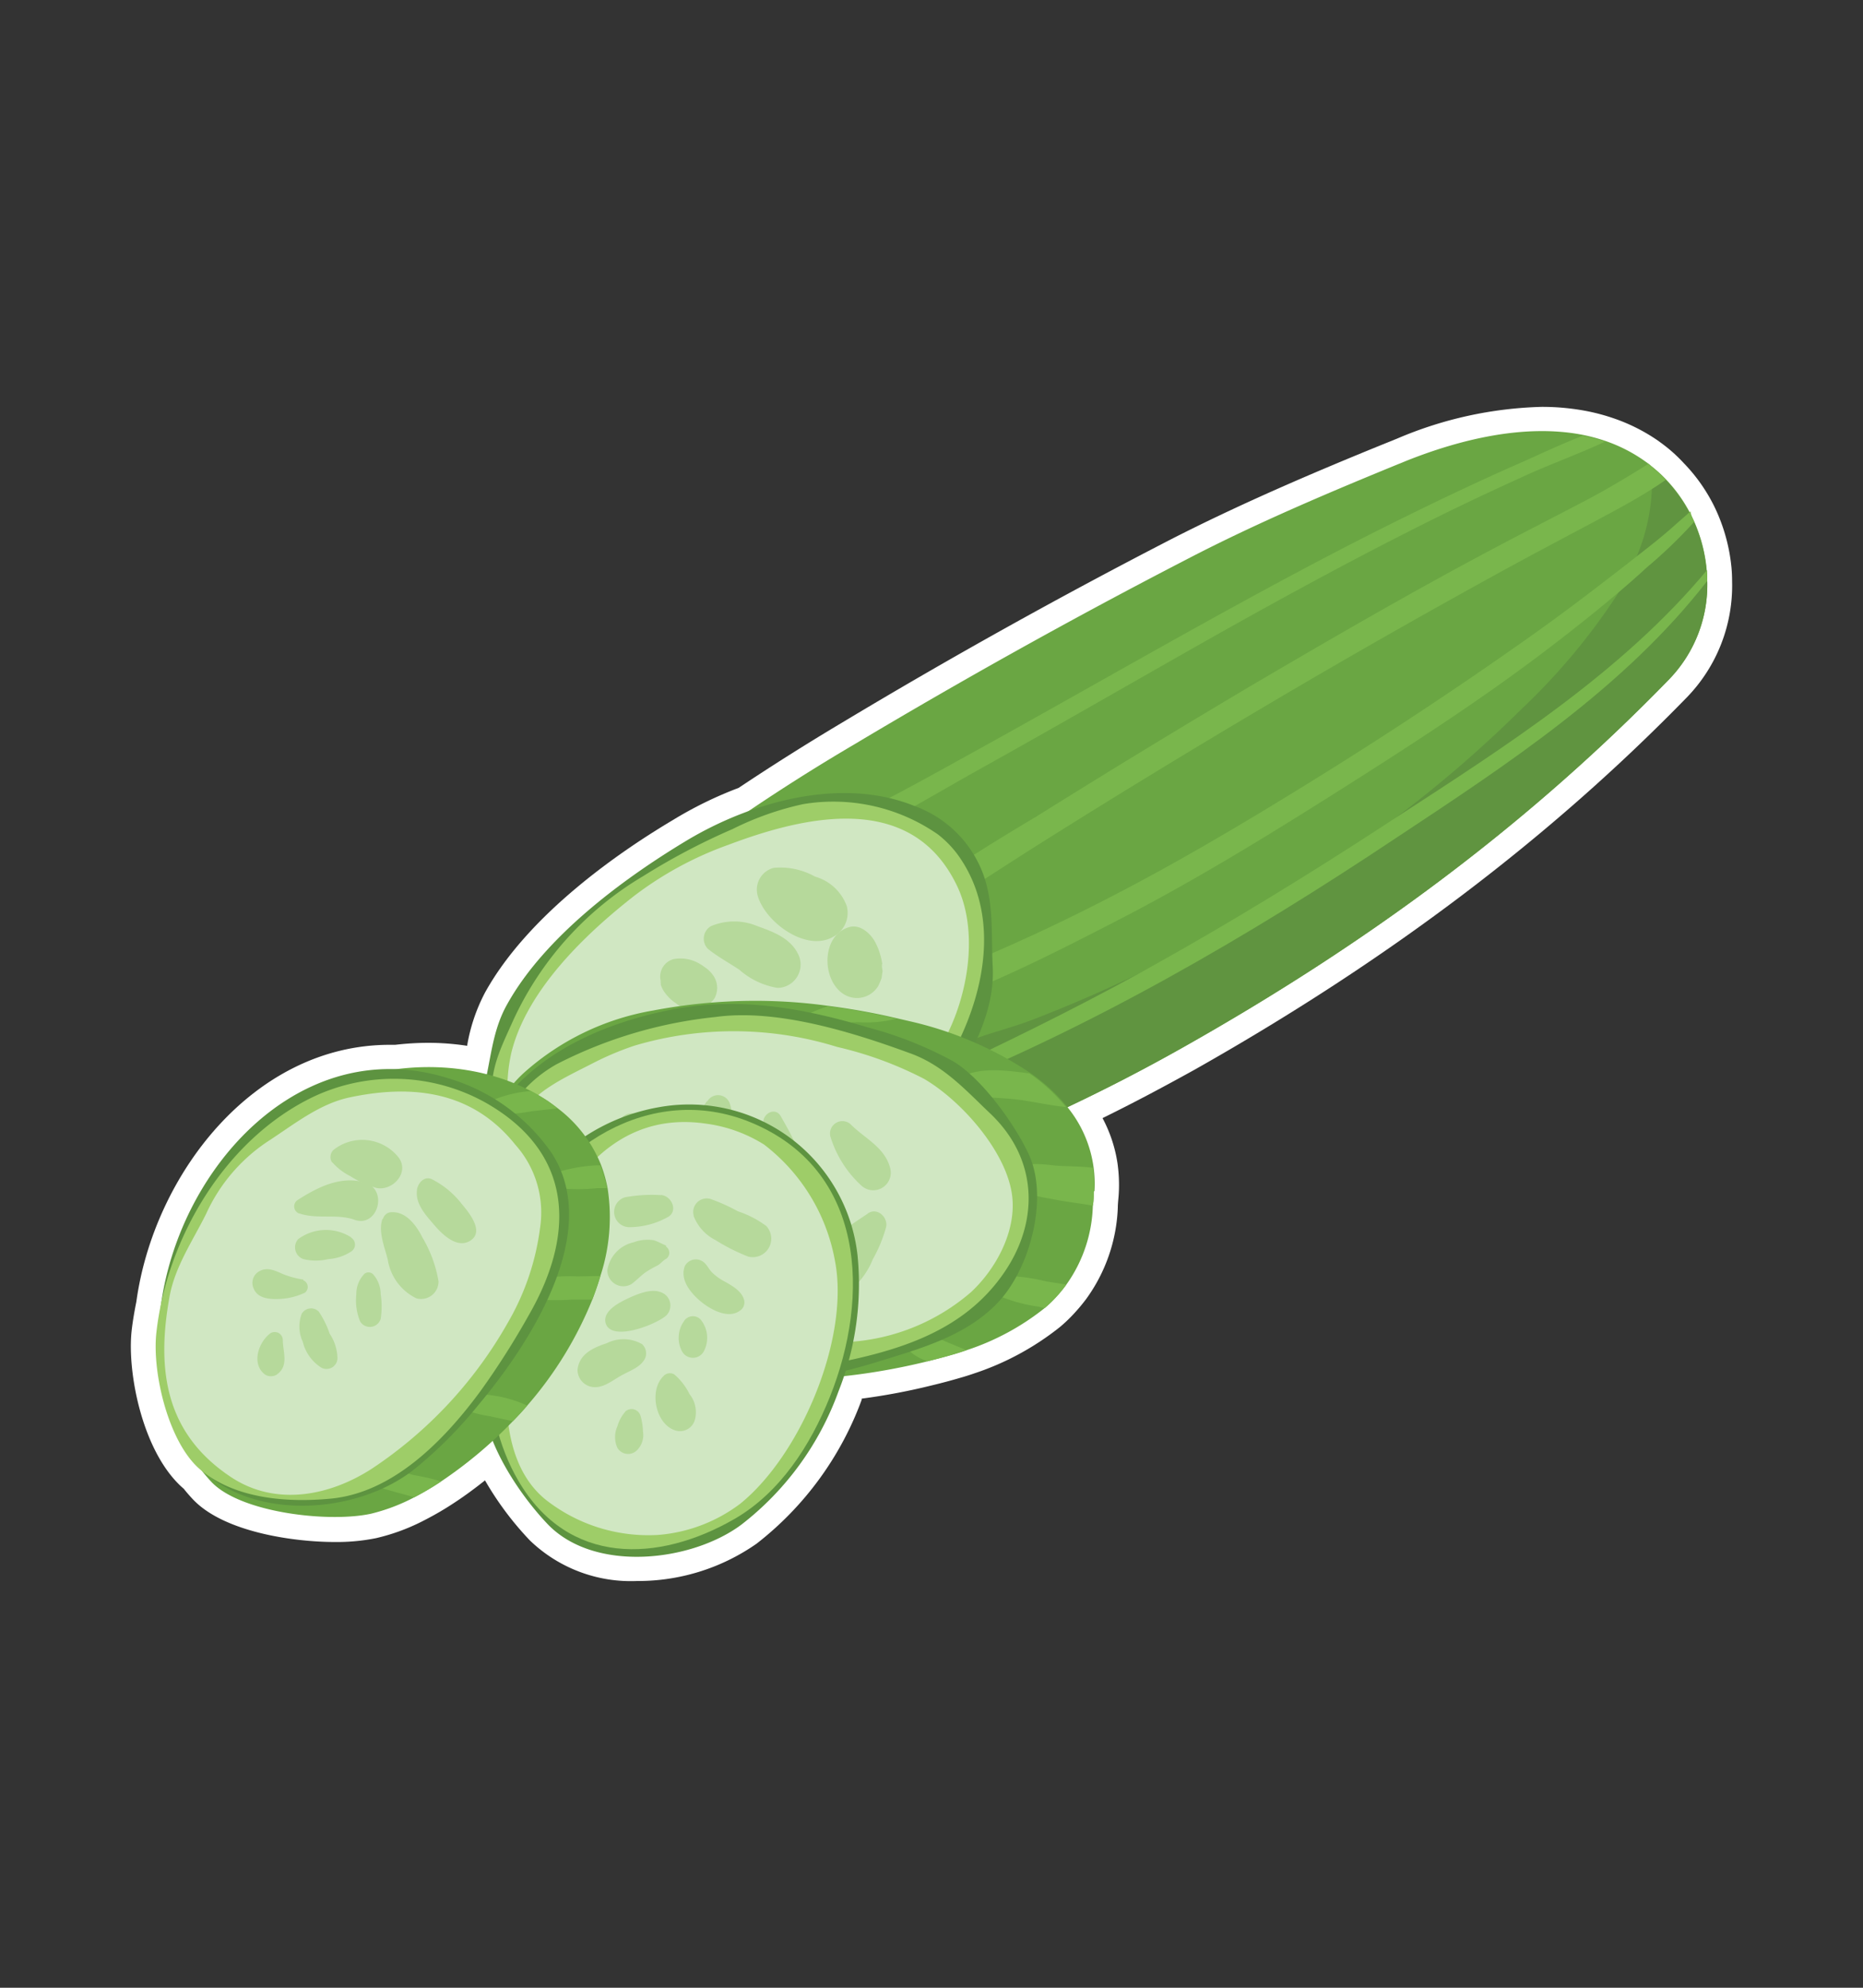 <svg id="ककड़ी" xmlns="http://www.w3.org/2000/svg" viewBox="0 0 150 160"><rect x="0" y="0" width="150" height="160" fill="#333333" stroke="none"/><defs><style>.cls-1{fill:#fff;}.cls-2{fill:#6aa643;}.cls-3{fill:#609440;}.cls-4{fill:#79b64c;}.cls-5{fill:#5d9340;}.cls-6{fill:#9ecd68;}.cls-7{fill:#d0e7c2;}.cls-8{fill:#b6d99b;}</style></defs><path class="cls-1" d="M139.41,45.68a14.42,14.42,0,0,0-1.18-4.48c-.14-.31-.29-.62-.45-.91a13.65,13.65,0,0,0-2.2-3A12.56,12.56,0,0,0,134.2,36l-.27-.21-.45-.33a14.55,14.55,0,0,0-3.59-1.8,16.35,16.35,0,0,0-2.08-.56,19.07,19.07,0,0,0-3.68-.35,31.63,31.63,0,0,0-11.63,2.55c-7.45,3-13,5.46-18,8-9,4.63-18,9.64-26.74,14.89-2.9,1.73-5.62,3.45-8.29,5.23A31.5,31.5,0,0,0,54.19,66c-4.14,2.46-11.61,7.53-15.13,13.88a14.19,14.19,0,0,0-1.45,4.3,20.72,20.72,0,0,0-3.16-.24,23.2,23.2,0,0,0-2.63.16h-.44c-11,0-19,10.5-20.4,20.67-.17.85-.3,1.62-.38,2.33-.38,3.42.9,9.93,4.2,12.74l0,0c.21.27.44.53.68.79,2.54,2.76,8.38,3.49,11.43,3.49a15.86,15.86,0,0,0,3.37-.31,16.39,16.39,0,0,0,4-1.5,24.25,24.25,0,0,0,2.33-1.37c.81-.53,1.62-1.13,2.44-1.78A25.28,25.28,0,0,0,42.67,124a11.72,11.72,0,0,0,8.62,3.26h0a16.66,16.66,0,0,0,9.62-3,26,26,0,0,0,8.47-11.59l0-.09a50.64,50.64,0,0,0,5.7-1.08q1.13-.27,2.25-.6c.36-.1.73-.22,1.11-.35a22.28,22.28,0,0,0,6.92-3.75,12.2,12.2,0,0,0,.9-.84,14.9,14.9,0,0,0,1.18-1.38A13.36,13.36,0,0,0,90,97.22c0-.38.06-.78.08-1.19a12.33,12.33,0,0,0-.1-2.36A11.24,11.24,0,0,0,88.77,90c2.57-1.26,5-2.56,7.42-3.9,15.65-8.84,28.62-18.66,39.66-30a12.92,12.92,0,0,0,3.61-9.32C139.46,46.38,139.44,46,139.41,45.68Z"/><path class="cls-2" d="M137.46,46.76a10.93,10.93,0,0,1-3.05,7.9c-11.66,12-24.62,21.45-39.2,29.67a144.92,144.92,0,0,1-19.8,9.27c-3.63,1.38-7.3,2.61-11,3.66C60,98.54,51.87,98.92,49.31,94l-4.53-16.8a159.49,159.49,0,0,1,24-17.28c8.69-5.19,17.64-10.18,26.64-14.83,5.75-3,11.84-5.56,17.82-8,4.29-1.71,9.5-3,14.18-2.09a14.53,14.53,0,0,1,1.83.49,12.47,12.47,0,0,1,3.09,1.56l.38.27a2.11,2.11,0,0,1,.23.19,10.76,10.76,0,0,1,1.17,1.06,11.75,11.75,0,0,1,1.9,2.62c.14.26.27.52.39.79a12.25,12.25,0,0,1,1,3.83C137.44,46.16,137.46,46.46,137.46,46.76Z"/><path class="cls-3" d="M137.46,46.76a10.93,10.93,0,0,1-3.05,7.9c-11.66,12-24.62,21.45-39.2,29.67a144.92,144.92,0,0,1-19.8,9.27,11,11,0,0,1-1-3.58,8.24,8.24,0,0,1,0-1.91,5,5,0,0,1,.26-1.22c1.09-3.15,4.93-3.44,8.52-4.83q4.35-1.68,8.55-3.71c1.83-.89,3.65-1.81,5.43-2.78a120.42,120.42,0,0,0,15.12-9.68,99.12,99.12,0,0,0,10.24-8.84,51.15,51.15,0,0,0,7.72-9.24,23.1,23.1,0,0,0,1.52-3A15.5,15.5,0,0,0,133,39.37c0-.31,0-.63,0-.95s0-.57-.06-.86a10.76,10.76,0,0,1,1.17,1.06,11.75,11.75,0,0,1,1.9,2.62c.14.26.27.52.39.79a12.25,12.25,0,0,1,1,3.83C137.44,46.16,137.46,46.46,137.46,46.76Z"/><path class="cls-4" d="M129.25,35.54c-2.28,1.07-4.71,1.92-7,3q-4.42,2-8.77,4.21c-5.92,3-11.72,6.19-17.49,9.46S84.51,58.78,78.72,62c-5.54,3.11-11.14,6.59-17.15,8.7a.47.47,0,0,1-.39-.85C64.05,68,67.11,66.54,70.12,65s5.74-3.07,8.58-4.64c5.81-3.21,11.58-6.51,17.38-9.73s11.63-6.38,17.59-9.29c2.83-1.39,5.67-2.73,8.56-4,1.68-.74,3.41-1.57,5.19-2.26A14.53,14.53,0,0,1,129.25,35.54Z"/><path class="cls-4" d="M134.12,38.62c-.36.26-.74.51-1.12.75-1.45.92-3,1.74-4.47,2.53-2.77,1.48-5.55,2.94-8.3,4.46q-9.09,5-18.06,10.3T84.47,67.44c-5.84,3.66-11.56,7.61-17.63,10.87a.64.64,0,0,1-.67-1.1A199.27,199.27,0,0,1,83.42,65.74q8.79-5.5,17.71-10.78c6-3.52,12-7,18.08-10.25,2.77-1.49,5.57-2.91,8.36-4.37,1.77-.93,3.46-1.94,5.15-3a2.11,2.11,0,0,1,.23.19A10.76,10.76,0,0,1,134.12,38.62Z"/><path class="cls-4" d="M136.41,42a38.09,38.09,0,0,1-3.79,3.65c-.79.73-1.6,1.44-2.42,2.13-1.76,1.49-3.57,2.92-5.4,4.32-5.52,4.22-11.39,8-17.26,11.71s-11.81,7.34-18,10.5c-6,3.09-12.42,6.33-19,8-.81.2-1.45-1-.62-1.4,3.09-1.43,6.28-2.6,9.41-3.94s6.2-2.78,9.23-4.33c6.06-3.08,11.9-6.56,17.68-10.15s11.45-7.35,17-11.28c2.7-1.91,5.33-3.92,8-6l.57-.45c1.05-.81,2.1-1.64,3.09-2.53.39-.35.81-.7,1.21-1.07C136.16,41.5,136.29,41.76,136.41,42Z"/><path class="cls-4" d="M137.46,46.76c-6.68,8.6-16.05,14.73-25.07,20.7-12,8-24.58,15.3-38,20.65l-.62.25c-.5.2-.88-.65-.39-.88l1.27-.59c5.76-2.69,11.49-5.48,17.07-8.54l1.24-.69c6.27-3.5,12.39-7.26,18.41-11.18l.9-.59c8.93-5.8,18.32-11.77,25.17-20C137.44,46.16,137.46,46.46,137.46,46.76Z"/><path class="cls-5" d="M42.36,96.78c-2.75-2-4.54-5.07-3.51-8.81.68-2.46.71-4.9,2-7.16,3-5.37,9.2-10,14.4-13.13s12.47-5.19,18.36-2.81a9.25,9.25,0,0,1,5.62,5.68c.8,2.35.57,4.85.7,7.29.27,5-3.73,10.56-7,14C66,99,56.36,102.31,46.72,99.05A15.76,15.76,0,0,1,42.36,96.78Z"/><path class="cls-6" d="M77.18,68.89a8.28,8.28,0,0,0-1.67-1.73,14.75,14.75,0,0,0-10.86-2.43,24.18,24.18,0,0,0-5.66,2,53.31,53.31,0,0,0-7.2,3.79A26.22,26.22,0,0,0,41.34,82.09c-1.08,2.42-2.08,4.25-1.64,7a12,12,0,0,0,3.14,6.2c3.12,3.59,9.2,4.05,13.85,3.6,7.41-.71,13.43-5.12,17.87-10.85C78.52,83,81.34,74.75,77.18,68.89Z"/><path class="cls-7" d="M76,83.76c1.94-3.53,2.86-8.83,1-12.57C73.31,63.66,64.75,65.7,58.65,68a28.07,28.07,0,0,0-7.56,4.09c-4,3.12-8.66,7.61-9.91,12.61a13,13,0,0,0,.65,7.84C43,95.32,45.33,96.42,48.2,97a26.4,26.4,0,0,0,8.17-.32,32.56,32.56,0,0,0,8.17-1.76C69.69,92.69,73.36,88.6,76,83.76Z"/><path class="cls-8" d="M53.19,79c-.13-.84.07.38,0,.22a2.27,2.27,0,0,0,.25.55,3.49,3.49,0,0,0,1,1,2.11,2.11,0,0,0,3.08-.4,1.74,1.74,0,0,0-.06-1.8,2.47,2.47,0,0,0-.72-.72c.57.43-.15-.13-.34-.23a3,3,0,0,0-2.2-.41,1.46,1.46,0,0,0-1,1.76Z"/><path class="cls-8" d="M61,72.08c.61,2.18,4,4.65,6.18,3.27a2.17,2.17,0,0,0,1-2.41,3.83,3.83,0,0,0-2.56-2.38,5.68,5.68,0,0,0-3.34-.7A1.81,1.81,0,0,0,61,72.08Z"/><path class="cls-8" d="M68.4,74.62c-2.32.64-2.27,4.35-.41,5.44a2,2,0,0,0,2.73-.71c.1-.2.18-.41.26-.62l.08-.56c-.09-.63-.11-.75,0-.36A5.38,5.38,0,0,0,70.55,76c-.35-.77-1.23-1.63-2.15-1.38Z"/><path class="cls-8" d="M57,76.38c.79.63,1.67,1.11,2.52,1.67a6.14,6.14,0,0,0,3.09,1.47,1.88,1.88,0,0,0,1.61-2.8c-.64-1.23-2-1.73-3.23-2.17a4.83,4.83,0,0,0-3.75,0A1.17,1.17,0,0,0,57,76.38Z"/><path class="cls-2" d="M88.06,95.93c0,.38,0,.75-.07,1.12a11.45,11.45,0,0,1-2.13,6.35,10.82,10.82,0,0,1-1,1.19,8.61,8.61,0,0,1-.76.71,20.12,20.12,0,0,1-6.27,3.38c-.35.12-.69.23-1,.32-.71.21-1.44.4-2.16.58-9.42,2.31-20,2.26-28.33-3.16-4-2.57-7.12-6.62-7.14-11.58,0-3.47.35-6.08,3-8.5a20.85,20.85,0,0,1,10.38-5,44,44,0,0,1,4.87-.65,43,43,0,0,1,9.21.27,55,55,0,0,1,5.54,1h0l1.21.28a29.15,29.15,0,0,1,9.48,4.08,14.32,14.32,0,0,1,3,2.73,9.73,9.73,0,0,1,2.23,6.82Z"/><path class="cls-4" d="M88.06,95.93c0,.38,0,.75-.07,1.12l-.57-.1c-.89-.14-1.8-.25-2.68-.43s-3.18-.4-3.14-1.82,2.72-.93,3.5-.87S87,93.87,88,94A9.91,9.91,0,0,1,88.06,95.93Z"/><path class="cls-4" d="M85.86,103.4a10.82,10.82,0,0,1-1,1.19,8.61,8.61,0,0,1-.76.71l-.51-.13a12.36,12.36,0,0,1-4.25-1.39c-.36-.24-.38-.91.13-1a13.53,13.53,0,0,1,4.69.35Z"/><path class="cls-4" d="M77.82,108.68c-.35.12-.69.23-1,.32-.71.21-1.44.4-2.16.58-.78-.31-1.63-.74-1.81-1.53a.5.5,0,0,1,.23-.55c1-.55,2.51.27,3.49.66Z"/><path class="cls-4" d="M85.83,89.11c-1.12-.11-2.24-.35-3.33-.52-1.82-.3-3.71-.17-5.5-.58a.56.56,0,0,1-.14-1c1.68-1.22,4-.86,5.94-.62h.07A14.32,14.32,0,0,1,85.83,89.11Z"/><path class="cls-4" d="M72.18,82a10,10,0,0,1-3.05.28,12.88,12.88,0,0,0-3.65.57c-.69.23-1.16-.87-.5-1.19A15.47,15.47,0,0,1,66.64,81,55,55,0,0,1,72.18,82Z"/><path class="cls-5" d="M53.62,81.36c5.66-1.21,10.9-.26,16.29,1.35a30.41,30.41,0,0,1,6.84,2.72c2.31,1.38,5,5.1,6.12,7.57,1.55,3.48.07,9.1-2.51,11.83s-6.32,3.74-9.68,4.78c-6.72,2.07-12.62,2.51-19.31-.07-3.48-1.35-7.08-2.45-9.71-5.28C37.72,100,36.62,94,40.21,89,43.38,84.69,48.5,82.44,53.62,81.36Z"/><path class="cls-6" d="M57.62,81.86c5-.69,11.21,1.28,15.87,3,2.58,1,4.29,2.92,6.23,4.76,3.89,3.68,4,8.79,1,13-3.4,4.8-8.89,6.25-14.45,7.29s-12.49-.28-17.68-2.5S37.21,100,39.13,93.59c1-3.35,2.55-6.16,5.69-7.93A36,36,0,0,1,57.62,81.86Z"/><path class="cls-7" d="M51.11,84.16a28.08,28.08,0,0,1,16.29.11,29.61,29.61,0,0,1,7,2.57c3,1.75,6.7,5.91,7.1,9.47.32,2.82-1.31,5.83-3.32,7.7a16.59,16.59,0,0,1-9.73,4c-3.63.25-7.26,1.34-10.91.72a40.31,40.31,0,0,1-9.92-3.24,24.23,24.23,0,0,1-4.42-3.24,11.8,11.8,0,0,1-3.23-4.34c-.72-2.58.35-5.7,1.71-7.9s3.68-3.21,6-4.4A23.61,23.61,0,0,1,51.11,84.16Z"/><path class="cls-8" d="M66.84,91.42a8.87,8.87,0,0,0,2.5,4,1.41,1.41,0,0,0,2.34-1.36c-.42-1.73-2.09-2.43-3.23-3.6a1,1,0,0,0-1.61.94Z"/><path class="cls-8" d="M69.88,97.68c-1.82,1.24-4.34,2.64-3.95,5.21a1.7,1.7,0,0,0,2.48,1,6.18,6.18,0,0,0,1.87-2.54,11.24,11.24,0,0,0,1.06-2.56c.19-.79-.7-1.64-1.46-1.12Z"/><path class="cls-8" d="M61.48,90.24a6.78,6.78,0,0,0-.09,1.8c.06.6.15,1.2.26,1.8.18,1,.92,2.6,2.22,2.25,2.34-.65-.38-5.12-1-6.23-.4-.73-1.33-.31-1.41.38Z"/><path class="cls-8" d="M56.91,88.65c-1,1.46-2.06,3.91-1.08,5.55a1.53,1.53,0,0,0,2.61,0A5.8,5.8,0,0,0,59,91.56a6.68,6.68,0,0,0-.22-2.67,1,1,0,0,0-1.83-.24Z"/><path class="cls-8" d="M50.08,91.47a4.43,4.43,0,0,1,.58.65c.1.12.22.22.33.33s.33.38.17.17c.48.63.76,1.42,1.51,1.81a1.47,1.47,0,0,0,2.15-.88c.33-1.31-.55-2.34-1.52-3.07a4.33,4.33,0,0,0-2.44-.87,1.1,1.1,0,0,0-.78,1.86Z"/><path class="cls-5" d="M53.18,89.1a13.64,13.64,0,0,1,15.87,12A23.44,23.44,0,0,1,67.51,112a23.78,23.78,0,0,1-7.8,10.71c-4,3-11.8,3.91-15.59,0-2.23-2.33-4.94-6.37-5.2-9.68a29.77,29.77,0,0,1,3.3-16.51A15.89,15.89,0,0,1,53.18,89.1Z"/><path class="cls-6" d="M60.39,90.32c9.3,3.79,9.69,14,6.42,22.14-1.56,3.88-4,7.69-7.68,9.81-6.12,3.53-13.39,3.78-17.39-3.07-3.29-5.62-2.91-13.43-.58-19.32C44.12,92.35,52.4,87.06,60.39,90.32Z"/><path class="cls-7" d="M56.87,90.45a11.68,11.68,0,0,1,4.65,1.68,15.17,15.17,0,0,1,5.7,9.32c1.23,6.21-2.72,15.63-7.62,19.59A12.61,12.61,0,0,1,53,123.55a13.37,13.37,0,0,1-9.08-2.85c-4.72-3.84-3.15-12.85-1.49-17.76C44.69,96.33,48.8,89.25,56.87,90.45Z"/><path class="cls-2" d="M48.34,102.71c-.19.64-.41,1.27-.65,1.9A30.21,30.21,0,0,1,42.57,113l-.12.14c-.35.41-.74.83-1.16,1.26a35.16,35.16,0,0,1-5.78,4.85,22.81,22.81,0,0,1-2.15,1.27,15.18,15.18,0,0,1-3.47,1.32c-3.39.75-10.58-.07-12.9-2.59-7.26-7.88-3.5-19.71,2.75-26.94,5.4-6.24,15.66-8.32,23-4.49a15.57,15.57,0,0,1,1.42.84c.27.18.52.37.76.56a10.73,10.73,0,0,1,3.47,4.54,11.18,11.18,0,0,1,.53,1.88A15.19,15.19,0,0,1,48.34,102.71Z"/><path class="cls-4" d="M44.87,89.22l-2.08.23a11.9,11.9,0,0,1-4.29.06.2.2,0,0,1,0-.37,9.89,9.89,0,0,1,4.24-1.32,15.57,15.57,0,0,1,1.42.84C44.38,88.84,44.63,89,44.87,89.22Z"/><path class="cls-4" d="M48.87,95.64c-.28,0-.55,0-.8,0a14.88,14.88,0,0,1-4.8-.28.21.21,0,0,1-.05-.38,13.14,13.14,0,0,1,4.85-1.18l.27,0A11.18,11.18,0,0,1,48.87,95.64Z"/><path class="cls-4" d="M48.34,102.71c-.19.64-.41,1.27-.65,1.9-.56,0-1.11,0-1.66,0a18.73,18.73,0,0,1-5.24-.38.27.27,0,0,1-.06-.49,13.44,13.44,0,0,1,5.73-1C47,102.74,47.67,102.71,48.34,102.71Z"/><path class="cls-4" d="M42.45,113.14c-.35.41-.74.83-1.16,1.26l-1.84-.4a10.31,10.31,0,0,1-3.32-1.1.25.25,0,0,1,.06-.46A10,10,0,0,1,42.45,113.14Z"/><path class="cls-4" d="M35.51,119.25a22.81,22.81,0,0,1-2.15,1.27l-.6-.17c-.94-.26-1.9-.5-2.83-.83-.61-.22-1.26-.42-1.54-1a.23.23,0,0,1,.07-.29c1.13-.86,3.55.18,4.77.48C34,118.86,34.75,119,35.51,119.25Z"/><path class="cls-5" d="M36.11,86.8a15.45,15.45,0,0,1,8.3,6c4.16,6.4-1.82,15.45-5.95,20.36a34.42,34.42,0,0,1-5.16,5.15c-5.35,4.18-15.68,4.24-18.9-2.57C8.19,102.58,20.44,81.85,36.11,86.8Z"/><path class="cls-6" d="M38.71,111.94c-3.14,4.28-7.22,8.23-12.08,8.69-3.57.34-7.76,0-10.53-2.36-2.53-2.16-3.87-7.78-3.51-11,.84-7.58,5.53-15.59,12.67-19a15.19,15.19,0,0,1,13.81.47c7.08,4,7.3,10.5,3.54,17.06A64.39,64.39,0,0,1,38.71,111.94Z"/><path class="cls-7" d="M28.12,88.34c-2.45.53-4.49,2.2-6.61,3.57a13.86,13.86,0,0,0-4.92,5.81c-1.07,2.15-2.49,4.22-2.93,6.6-1.1,6-.32,11.08,4.93,14.57,3.58,2.38,7.93,1.55,11.38-.69a34.41,34.41,0,0,0,10.91-11.72,20.3,20.3,0,0,0,2.61-7.69,8.18,8.18,0,0,0-2-6.65C38.05,87.83,33.24,87.25,28.12,88.34Z"/><path class="cls-8" d="M26.73,93.53a4.81,4.81,0,0,0,1.47,1.14,8.33,8.33,0,0,0,2.06.94c1.29.32,2.74-1.18,1.85-2.42a3.73,3.73,0,0,0-5.26-.63.8.8,0,0,0-.12,1Z"/><path class="cls-8" d="M33.57,95.83c-.13,1.09.73,2,1.38,2.76s1.81,1.91,2.86,1.31c1.26-.72-.05-2.3-.64-3a7.06,7.06,0,0,0-2.44-2c-.61-.24-1.09.36-1.16.88Z"/><path class="cls-8" d="M30.79,98.13c-.36,1,.2,2.31.43,3.26a4.19,4.19,0,0,0,2.31,3.12,1.41,1.41,0,0,0,1.78-1.36A10.26,10.26,0,0,0,34,99.59c-.5-1-1.38-2.18-2.64-2a.74.74,0,0,0-.52.51Z"/><path class="cls-8" d="M24.12,97.68c1.45.48,3,0,4.41.5,1.88.68,2.77-2.43.83-3s-3.83.41-5.39,1.41a.61.61,0,0,0,.15,1.1Z"/><path class="cls-8" d="M28.29,99.61a3.76,3.76,0,0,0-4.28.13,1,1,0,0,0,.42,1.61,4.31,4.31,0,0,0,2,0,3.77,3.77,0,0,0,1.84-.61.66.66,0,0,0,0-1.12Z"/><path class="cls-8" d="M29.3,102.58a2.31,2.31,0,0,0-.61,1.6,4.41,4.41,0,0,0,.31,2.19.91.91,0,0,0,1.65-.21,6.57,6.57,0,0,0,0-2,2.4,2.4,0,0,0-.62-1.6.53.53,0,0,0-.72,0Z"/><path class="cls-8" d="M24.43,103a7.51,7.51,0,0,1-1.61-.43c-.66-.28-1.3-.64-2-.21a1.07,1.07,0,0,0-.37,1.41c.32.75,1.28.82,2,.79a5.27,5.27,0,0,0,2.1-.51.58.58,0,0,0-.14-1Z"/><path class="cls-8" d="M24.3,105.73a2.92,2.92,0,0,0,.08,2.28,3.41,3.41,0,0,0,1.5,2.08.88.88,0,0,0,1.29-.74,3.67,3.67,0,0,0-.63-2,7.2,7.2,0,0,0-.88-1.78.87.87,0,0,0-1.36.17Z"/><path class="cls-8" d="M21.67,107.4c-.91.76-1.42,2.44-.32,3.25a.91.91,0,0,0,.93,0c1-.71.5-1.79.49-2.79a.65.65,0,0,0-1.1-.46Z"/><path class="cls-8" d="M53.22,96.2a12.18,12.18,0,0,0-2.89.17,1.23,1.23,0,0,0,.32,2.41A6.43,6.43,0,0,0,53.71,98c.95-.46.38-1.75-.49-1.81Z"/><path class="cls-8" d="M55.85,97.88a3.63,3.63,0,0,0,1.76,1.94,15.54,15.54,0,0,0,2.64,1.33,1.49,1.49,0,0,0,1.44-2.47,8.1,8.1,0,0,0-2.28-1.18,14.5,14.5,0,0,0-2.23-1,1.09,1.09,0,0,0-1.33,1.33Z"/><path class="cls-8" d="M53.64,100.27c-.34-.15-.64-.32-1-.44A3.24,3.24,0,0,0,51,100a2.73,2.73,0,0,0-2.1,2.25,1.29,1.29,0,0,0,1.94,1.11c.5-.37.82-.76,1.31-1.06a7.68,7.68,0,0,1,.74-.41c.27-.13.47-.42.73-.55a.6.6,0,0,0,0-1Z"/><path class="cls-8" d="M55.11,102c-.37,1.12.64,2.24,1.45,2.87s2.12,1.28,3,.64a.79.79,0,0,0,.35-.88c-.2-.75-1.07-1.2-1.7-1.55a4.18,4.18,0,0,1-.86-.64c-.27-.26-.41-.62-.7-.85a1,1,0,0,0-1.55.41Z"/><path class="cls-8" d="M53.16,104c-.81-.32-2.08.26-2.8.61s-1.83,1-1.6,1.88c.44,1.59,4.18.08,4.9-.62a1.13,1.13,0,0,0-.5-1.87Z"/><path class="cls-8" d="M55.06,106.36a2.32,2.32,0,0,0-.16,2.39,1,1,0,0,0,1.78,0,2.32,2.32,0,0,0-.16-2.39.85.85,0,0,0-1.46,0Z"/><path class="cls-8" d="M51.74,108.22a3,3,0,0,0-2.89-.1c-1.09.36-2.21.86-2.35,2.13a1.4,1.4,0,0,0,1,1.35c.91.26,1.7-.41,2.45-.84s1.52-.65,1.93-1.31a1,1,0,0,0-.16-1.23Z"/><path class="cls-8" d="M53.45,110.74c-1.26,1.16-.65,4,1,4.42a1.24,1.24,0,0,0,1.49-.85,2.33,2.33,0,0,0-.42-2.09,5,5,0,0,0-1.23-1.59.71.71,0,0,0-.85.11Z"/><path class="cls-8" d="M50.34,113.64a3,3,0,0,0-.63,1.17,2.09,2.09,0,0,0,0,1.73,1,1,0,0,0,1.57.2,1.71,1.71,0,0,0,.49-1.51,5,5,0,0,0-.2-1.27.75.75,0,0,0-1.25-.32Z"/></svg>